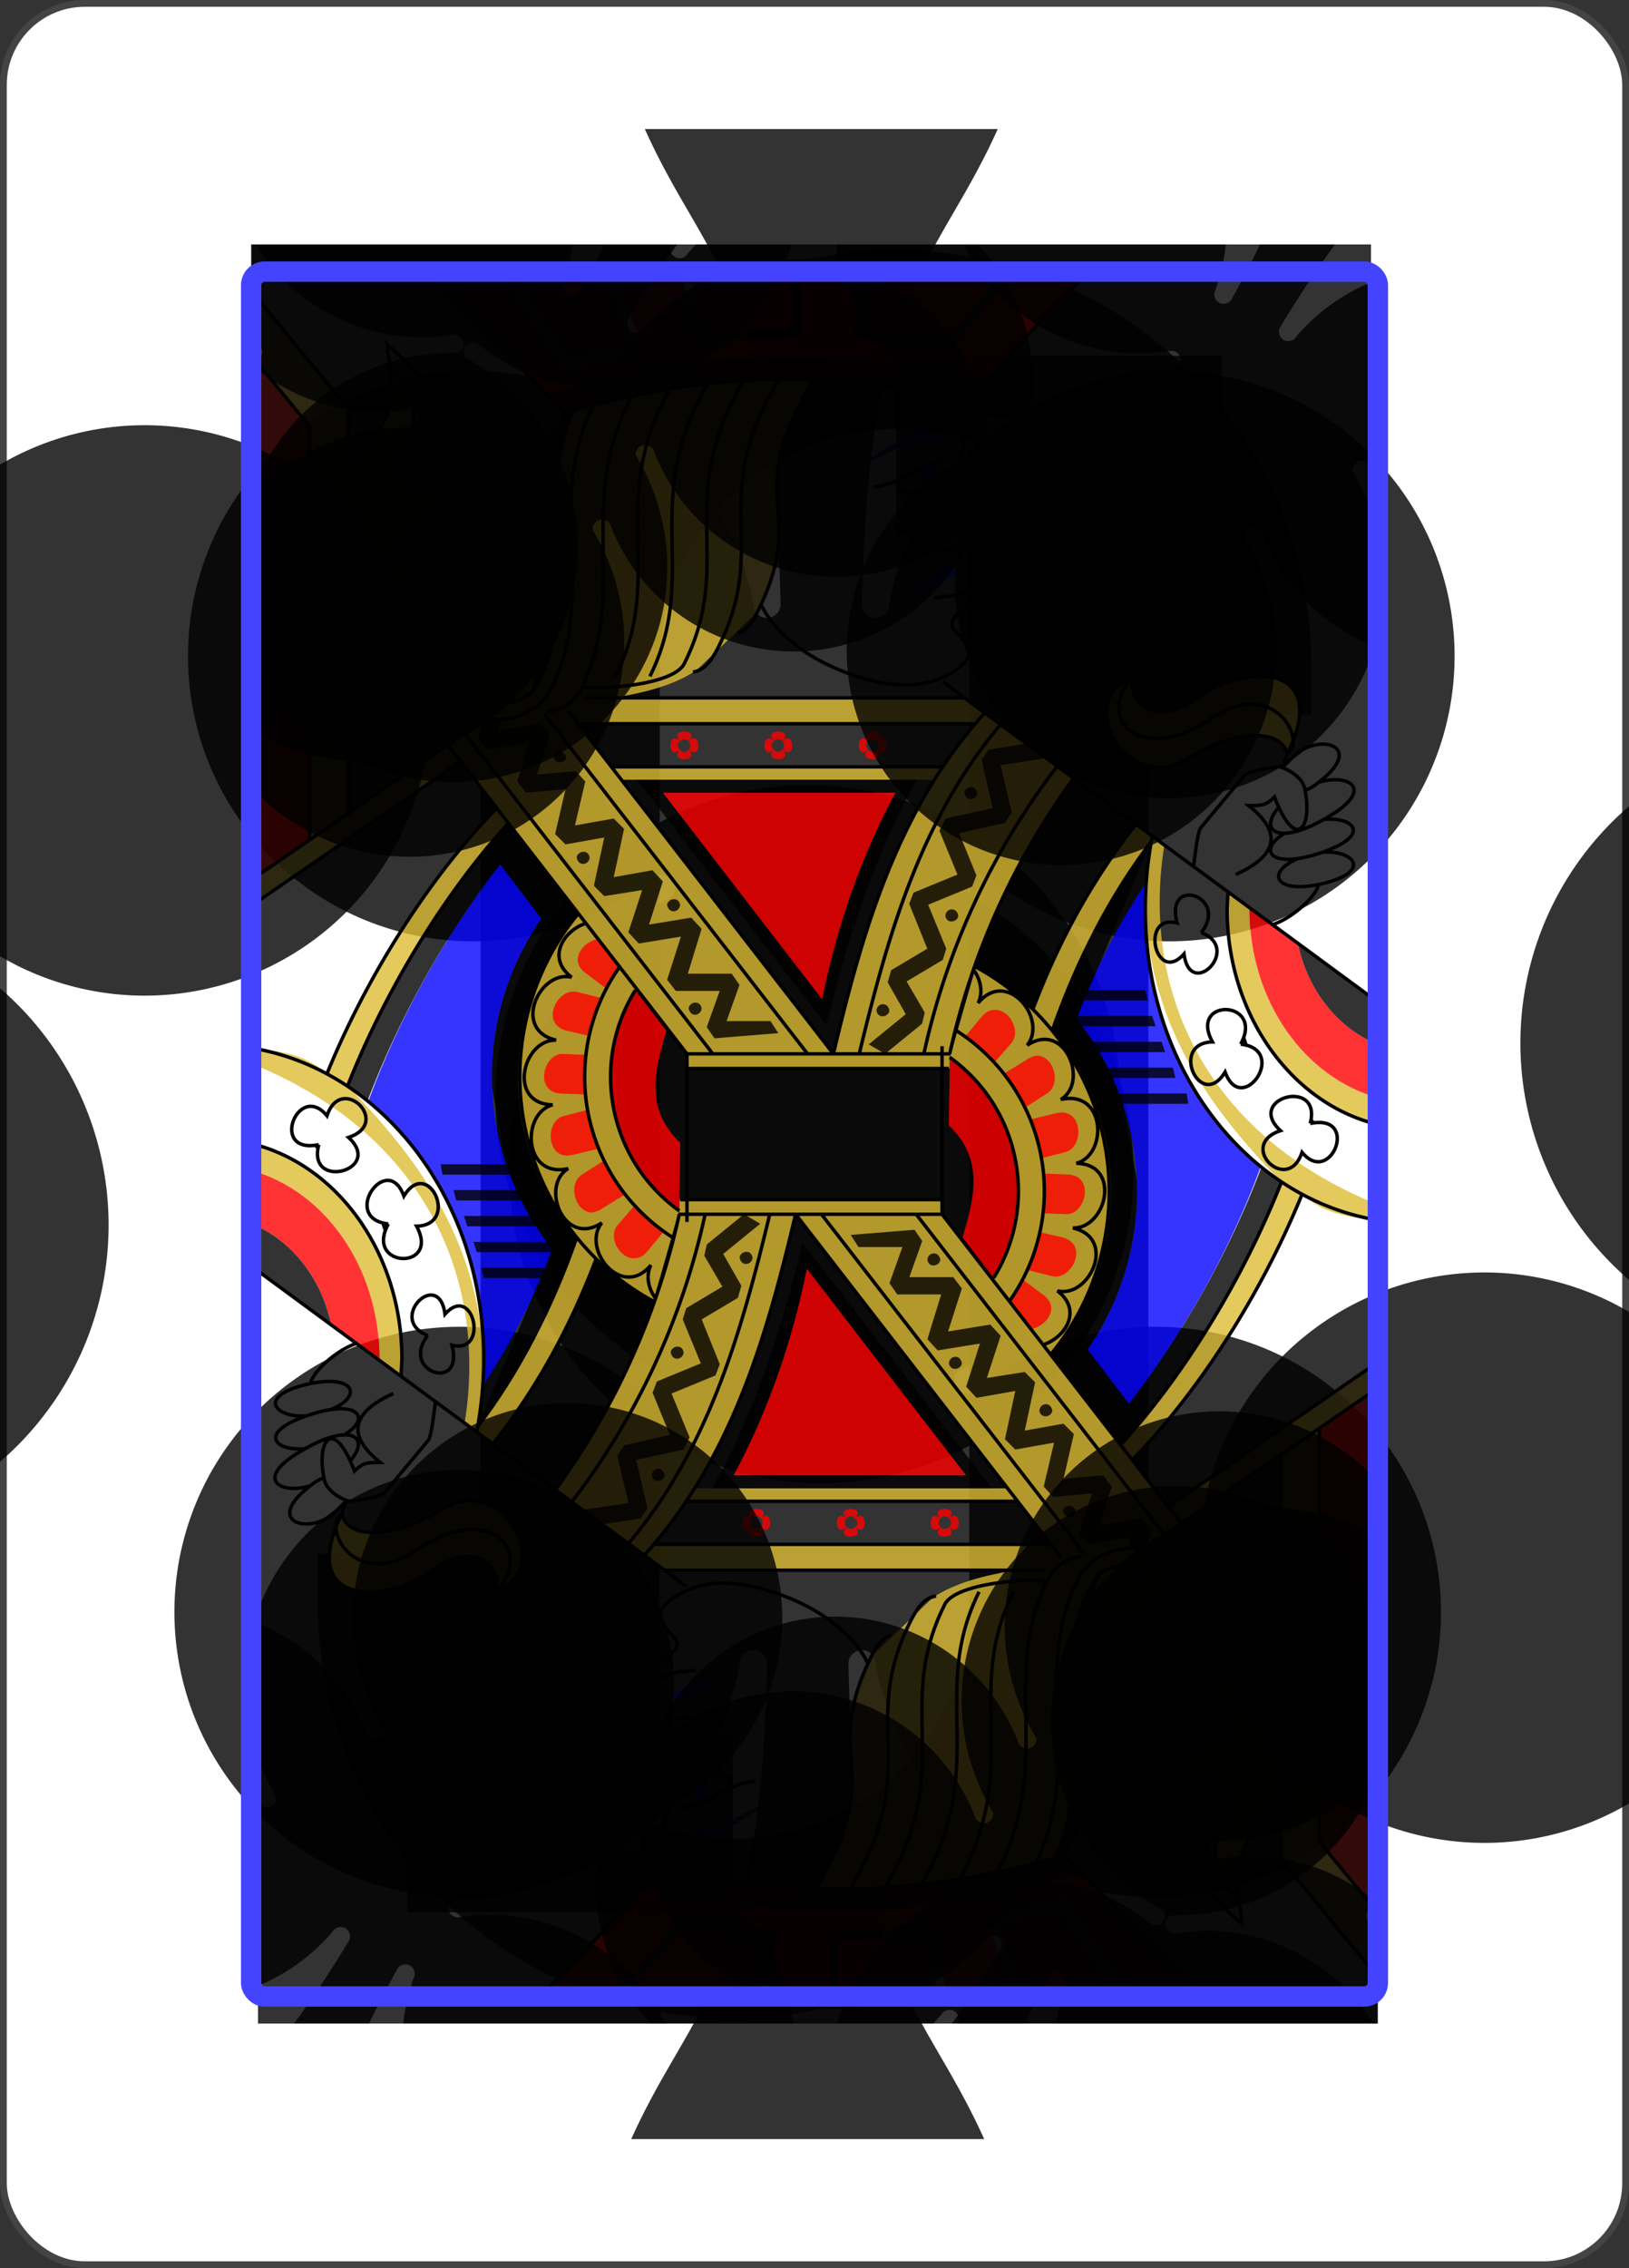 <svg xmlns='http://www.w3.org/2000/svg' xmlns:xlink='http://www.w3.org/1999/xlink' viewBox='-120 -167 240 334' ><rect x="-120" y="-167" width="240" height="334" fill="#333333" stroke="none"/><rect width='239' height='333' x='-119.5' y='-166.5' rx='12' ry='12' stroke='#444' fill='#FFF' fill-opacity='1' stroke-width='1'></rect><symbol id='Rjc' viewBox='-500 -500 1000 1000' preserveAspectRatio='xMinYMid' opacity='0.8' ><path d='M50 -460L250 -460M150 -460L150 250A100 100 0 0 1 -250 250L-250 220' stroke='#000' fill='none' fill-opacity='1' stroke-width='110' ></path></symbol><symbol id='S0jc' viewBox='-600 -600 1200 1200' preserveAspectRatio='xMinYMid' opacity='0.8' ><path d='M0 -500C100 -250 355 -100 355 185A150 150 0 0 1 55 185A10 10 0 0 0 35 185C35 385 85 400 130 500L-130 500C-85 400 -35 385 -35 185A10 10 0 0 0 -55 185A150 150 0 0 1 -355 185C-355 -100 -100 -250 0 -500' fill='#000' fill-opacity='1' ></path></symbol><symbol id='S1jc' viewBox='-600 -600 1200 1200' preserveAspectRatio='xMinYMid' opacity='0.8' ><path d='M0 -300C0 -400 100 -500 200 -500C300 -500 400 -400 400 -250C400 0 0 400 0 500C0 400 -400 0 -400 -250C-400 -400 -300 -500 -200 -500C-100 -500 0 -400 -0 -300' fill='#000' fill-opacity='1' ></path></symbol><symbol id='S2jc' viewBox='-600 -600 1200 1200' preserveAspectRatio='xMinYMid' opacity='0.8' ><path d='M-400 0C-350 0 0 -450 0 -500C0 -450 350 0 400 0C350 0 0 450 0 500C0 450 -350 0 -400 0' fill='#000' fill-opacity='1' ></path></symbol><symbol id='S3jc' viewBox='-600 -600 1200 1200' preserveAspectRatio='xMinYMid' opacity='0.8' ><path d='M30 150C35 385 85 400 130 500L-130 500C-85 400 -35 385 -30 150A10 10 0 0 0 -50 150A210 210 0 1 1 -124 -51A10 10 0 0 0 -110 -65A230 230 0 1 1 110 -65A10 10 0 0 0 124 -51A210 210 0 1 1 50 150A10 10 0 0 0 30 150' fill='#000' fill-opacity='1' ></path></symbol><use href='#Rjc' height='39' x='-120' y='-158' ></use><use href='#S3jc' height='40' x='-121' y='-119' ></use><g transform='rotate(180)'><use href='#Rjc' height='39' x='-120' y='-158' ></use><use href='#S3jc' height='40' x='-121' y='-119' ></use></g><g><symbol id='gojc' viewBox='0 0 1300 2000' preserveAspectRatio='xMinYMid' opacity='0.8' ><path d='M0 27v75l60 73v479l45-31V332c48 14 58 60 60 113 42-79 7-103-10-140 22-7 44-16 60-40-20-21-40-27-60-35 46-70 20-97-2-126 4 34 6 68-47 117l-1-66zm616 93c-90 0-177 16-250 36-51 122 18 219-46 324 20-55-82-75-75 5l20 28-45 31L0 696v30l235-162-14-19 277 358v17h305v-17c28-118 72-224 144-320l-104-76c-19 21-36 43-51 66l3-3H410c-15.383-21.17-78.713-100.884-38-50h459l13-13-24-17H413c35-6 69-14 96-32l71-68c60-120-20-130 64-269zm547 345c-23-1-52 9-73 25-40 30-80 15-75-25-70 30-5 140 65 95 42-27 105-40 115-5 32-65 6-90-32-90zM793 574c-66 98-97 213-126 328L413 574l10 11h362zm507 504c-196.852-79.516-275.208-244.183-248-416l-14-11-19-14c-52 66-91 137-120 213l22 24c28-80 65-154 117-222-5 26-8 54-8 83 6.747 144.154 82.867 238.894 158 317-45 116-116 226-186 304l14 17c73-76 146-188 196-307 29.704 26.493 62.533 26.298 88 30v-18m0-93v-31c-86-24-149-113-149-219v-2l-25-17-1 20c0 123 75 226 175 249M833 803l-30 105c81.755 58.593 104.058 170.55 51 256l67 88c57.507-68.105 81.012-158.622 63.904-246.101C967.797 918.419 911.926 843.424 833 802z' fill='#DB3' fill-opacity='1' ></path></symbol><symbol id='rejc' viewBox='0 0 1300 2000' preserveAspectRatio='xMinYMid' opacity='0.8' ><path d='M200 0l156 159c128-37 303-61 459-9L960 0h-86l-72 88h-3c-35-7-70-12-103-15h-5l7-73h-68v71h-5c-39 0-77 3-113 7l-4 1-15-79h-78l33 88-6 1-82 19-4 1L284 0zm96 0l65 97c23-6 48-11 74-16L405 0zm207 0l13 68c33-4 68-7 104-7V0zm205 0l-6 64c31 2 63 7 96 13l63-77zM0 102v594l60-42V175zm495 427c-6 0-12 3-5 11 3.192-2.454 7.163-2.442 10 0 7-8 1-11-5-11zm5 11c2.454 3.192 2.442 7.163 0 10 15 14 15-24 0-10zm0 10c-3.101 3.583-7.296 3.402-10 0-14 15 24 15 10 0zm-10 0c-3.583-3.101-3.402-7.296 0-10-15-14-15 24 0 10zm114-21c-6 0-12 3-5 11 3.192-2.454 7.163-2.442 10 0 7-8 1-11-5-11zm5 11c2.454 3.192 2.442 7.163 0 10 15 14 15-24 0-10zm0 10c-3.101 3.583-7.296 3.402-10 0-14 15 24 15 10 0zm-10 0c-3.583-3.101-3.402-7.296 0-10-15-14-15 24 0 10zm114-21c-6 0-12 3-5 11 3.37-2.557 8.048-2.55 11 0 7-8 1-11-6-11zm6 11h-1zm0 0c2.454 3.192 2.442 7.163 0 10 14 14 14-24 0-10zm0 10h-1zm0 0c-3.321 3.724-8.178 3.55-11 0-14 15 25 15 11 0zm-11 0c-2.454-3.192-2.442-7.163 0-10-14-14-14 24 0 10zm-238 50l185 240c17-85 45-165 85-240zm681 133v2c0 106 63 195 149 219v-62c-46-18-82-63-93-118zM855 852c-5 0-10 2-15 8l-19 23 34 30 20-23c11-14-3-39-20-38zm49 53c-4 1-8 2-12 5l-26 16 25 39 25-16c17-11 8-44-12-44zm-101 2c.213 29.988-1 48.131-1 79 42 40 29 85 16 130l36 47c54.12-85.255 31.66-197.994-51-256zm130 64l-7 1-29 7 13 45 27-7c21-5 21-46-4-46zm-20 71l-1 46 26 1c23 1 34-45 2-46zm-5 68l-14 44 28 7c23 5 43-37 12-45zm-20 55l-15 24 26 33c17-4 32-25 13-39z' fill='red' fill-opacity='1' ></path></symbol><symbol id='bujc' viewBox='0 0 1300 2000' preserveAspectRatio='xMinYMid' opacity='0.8' ><path d='M1011 1309l-48-63a321 321 0 0 0-13-384c21-55 48-108 81-158l-1 31c0 124 53 233 134 299-37 101-93 198-153 275zM748 366c20-3 43-24 48-29 4-4 15 4 14 10-20 10-48 22-62 19m-61-142c2 3 66-39 77-43 14-5 27 7 26 6l2 11s-16-12-25-9-79 40-80 35zm101 10a8 16 0 0 1-9 15 8 16 0 0 1-8-15 8 16 0 0 1 8-16 8 16 0 0 1 9 16z' fill='#0303FF' fill-opacity='1' ></path></symbol><symbol id='bajc' viewBox='0 0 1300 2000' preserveAspectRatio='xMinYMid' opacity='0.8' ><path d='M633 94c-111-1-211 20-297 44l20 21c128-37 303-61 459-9l27-28c-73-20-143-28-209-28zM262 515l-7 22 12 13 48-8-14 45 10 13 46-4-12 52 12 12 45-8-12 56 12 12 44-7-16 49 12 13 49-8-16 50 10 13h51l-15 42 9 13 74-6-9-14h-51l15-42-9-13h-51l16-52-12-13-49 8 16-50-12-13-45 8 12-56-12-12-45 8 12-51-11-12-45 4 15-46-11-13-49 8 4-13zm631 28l-45 7-8 12 13 56-55 12-7 14 21 51-51 21-5 13 21 52-42 25-4 14 21 37-43 35 19 11 43-35 3-13-21-36 42-25 4-13-21-51 51-21 5-13-20-49 53-12 8-12-13-55 53-8zm-550 15a8 8 0 0 0 7 7c20.637-4.193-5.768-23.442-7-7zm97 27l220 285c24-101 57-200 105-285zm380 15c1.873 11.54 14.824 8.687 15 0-1.81-9.782-13.874-7.283-15 0zm-350 0h270c-40 75-68 155-85 240zm569 51c-52 69-90 143-118 222 91.734 109.304 91.734 268.697 0 378l81 105c71-78 140-188 186-304l-23-18c-38 101-94 198-154 275l-48-63a321 321 0 0 0 57-198l-1-6-15-81h76l-2-12h-79l-7-18h73l-3-12h-76l-9-18h76l-4-12h-80l-12-18h85l-4-12h-86l7-18h74l-3-12h-66l13.272-30.443zm-669 24c1.873 11.54 14.824 8.687 15 0-1.81-9.782-13.874-7.283-15 0zm105 55c1.873 11.54 14.824 8.687 15 0-1.81-9.782-13.874-7.283-15 0zm323 13c1.81 9.782 13.874 7.283 15 0-1.873-11.54-14.824-8.687-15 0zm409 31c11 55 47 100 93 118v-49zm-707 76c1.873 11.54 14.824 8.687 15 0-1.81-9.782-13.874-7.283-15 0zm218 3c1.81 9.782 13.874 7.283 15 0-1.873-11.54-14.824-8.687-15 0z' fill='#000' fill-opacity='1' ></path></symbol><symbol id='dejc' viewBox='0 0 1300 2000' preserveAspectRatio='xMinYMid' opacity='1' ><path d='M498 1098V903h305m-305 17h304m-304-17L220 544m308 359L240 531m398 372L332 508m336 395L360 505m484 2C742 620 702 760 668 903m194-382c-93 110-131 245-164 382m230-334a844 844 0 0 0-155 334m174-320a853 853 0 0 0-144 320m216-266c-52 66-90 137-119 213m-67-48a297 297 0 0 1 88 449M809 875a221 221 0 0 1 64 314m-70-282c81.755 58.593 104.058 170.55 51 256M410 570h385m-423-50h459m-451-30h440l480 353M266 513L0 696m235-132L0 726m1300 370c-153-25-270-177-270-361 0-29 3-57 8-84m262 334c-100-24-175-127-175-250l1-20m86 351c-49 120-123 232-196 307m172-321c-46 116-115 226-186 304m101-613.523V740m44.53 154.338L1144.142 884m82.087 99.779l-4.755-4.779m-80.72-87.246c28.235-51.69-60.99-54.275-32.754-2.585-50.824 1.292-13.553 81.413 14.683 34.891 19.2 52.983 74.542-25.845 18.07-32.306v0M1095 762.292c33-42.107-43-66.875-28-11.146-44-11.146-25 73.067 8 35.914 7 54.49 68-6.192 20-24.768v0m126.474 221.487c14.265-53.76-76.08-29.867-34.474 8.362-51.116 16.725 8.321 75.263 24.964 25.088 33.285 40.618 67.759-45.397 9.51-33.45v0M831 806c8 11 11 26 5 38 34-41 81 19 57 49 44-29 72 43 39 63 52-12 55 64 18 74 53 1 35 76-4 75 52 12 19 82-18 73 29 22 10 53-15 62M0 27l105 128v468M0 102l60 73v479m46-433c66-60 47-99 44-141 151 129 110 255 15 380-1-59-8-113-60-128m48-228c22 29 48 56 2 126 20 8 40 14 60 35-16 24-38 33-60 40 17 37 52 61 10 140m921 241c2-15 5-43 9-46l50-60c5-5 35-10 40-10s27 10 30 25c10 45-10 75-35 10-10 10-15 10-30 10 43 34 29 60-15 80m55-125l15-15c31-24 77-8 30 30-7 6-13 10-19 12m15-9c37-11 67 9 8 42-55 32-78 14-54-13m53 14c34-3 55 18-2 38-60 21-77-2-44-22m45 22c35-2 56 22 1 36-57 14-69-12-32-28m-28 76c22-7 50-32 53-46m-216-242c-5 40 35 55 75 25 54-40 157-42 105 65-10-35-73-22-115 5-70 45-135-65-65-95v0m0 0c-45 53 14 102 90 50 74-51 113 24 90 40l-5 15M807 147c6 18 13 42 13 48 0 11-5 13-5 20 0 5 40 70 40 90s-20 20-25 20 0 20 0 25-5 15-5 15 5 8 5 15c-51.958 32.52-5.946 28.262-5 60 0 10-30 35-72.5 35s-93.5-21-121-41-38.5-35-47.5-52m216-87c-39 4-16 40 20 15m-36 64c14-2 28-1 41-10M715 245c33-2 60-32 87-30m-57 22c-12 28 41 8 58 17m17 236l-25-19M366 156c-51 122 18 219-46 324-10 16-50 25-55 0m124-330c-58 125 7 218-49 330-20 40-91 51-95 5-7-80 95-60 75-5m114-341c-67 130-2 226-59 341-9 17-23 24-39 26m142-375c-74 134-4 217-63 334m107-339c-80 136-8 220-67 339m109-343c-83 139-9 208-69 328-12 25-95.8 30.886-118.8 26.886M605 120c-85 140-10 190-70 310-9 18-17 28-30 30m140-339c-85 139-5 149-65 269-7 15-14 22-23 25M200 0l156 159c128-37 303-61 459-9L960 0' stroke='#000' fill='none' fill-opacity='1' stroke-width='4' ></path><use href='#S3jc' height='114' x='520' y='939' transform=''></use><use href='#S3jc' height='100' x='1100' y='60' transform='rotate(30)'></use><use href='#S3jc' height='100' x='1100' y='160' transform='rotate(30)'></use><use href='#S3jc' height='100' x='440' y='430' transform='rotate(30)'></use><use href='#S3jc' height='160' x='370' y='560' transform='rotate(30)'></use></symbol><use href='#gojc' width='165' height='261' x='-82' y='-130' ></use><use href='#gojc' width='165' height='261' x='-82' y='-130' transform='rotate(180)'></use><use href='#rejc' width='165' height='261' x='-82' y='-130' ></use><use href='#rejc' width='165' height='261' x='-82' y='-130' transform='rotate(180)'></use><use href='#bujc' width='165' height='261' x='-82' y='-130' ></use><use href='#bujc' width='165' height='261' x='-82' y='-130' transform='rotate(180)'></use><use href='#bajc' width='165' height='261' x='-82' y='-130' ></use><use href='#bajc' width='165' height='261' x='-82' y='-130' transform='rotate(180)'></use><use href='#dejc' width='165' height='261' x='-82' y='-130' ></use><use href='#dejc' width='165' height='261' x='-82' y='-130' transform='rotate(180)'></use><use href='#S3jc' height='52' x='30' y='-127' ></use><use href='#S3jc' height='52' x='30' y='-127' transform='rotate(180)'></use><rect width='166' height='254' x='-83' y='-127' rx='2' ry='2' stroke='#44F' fill='none' fill-opacity='1' stroke-width='3'></rect></g></svg>